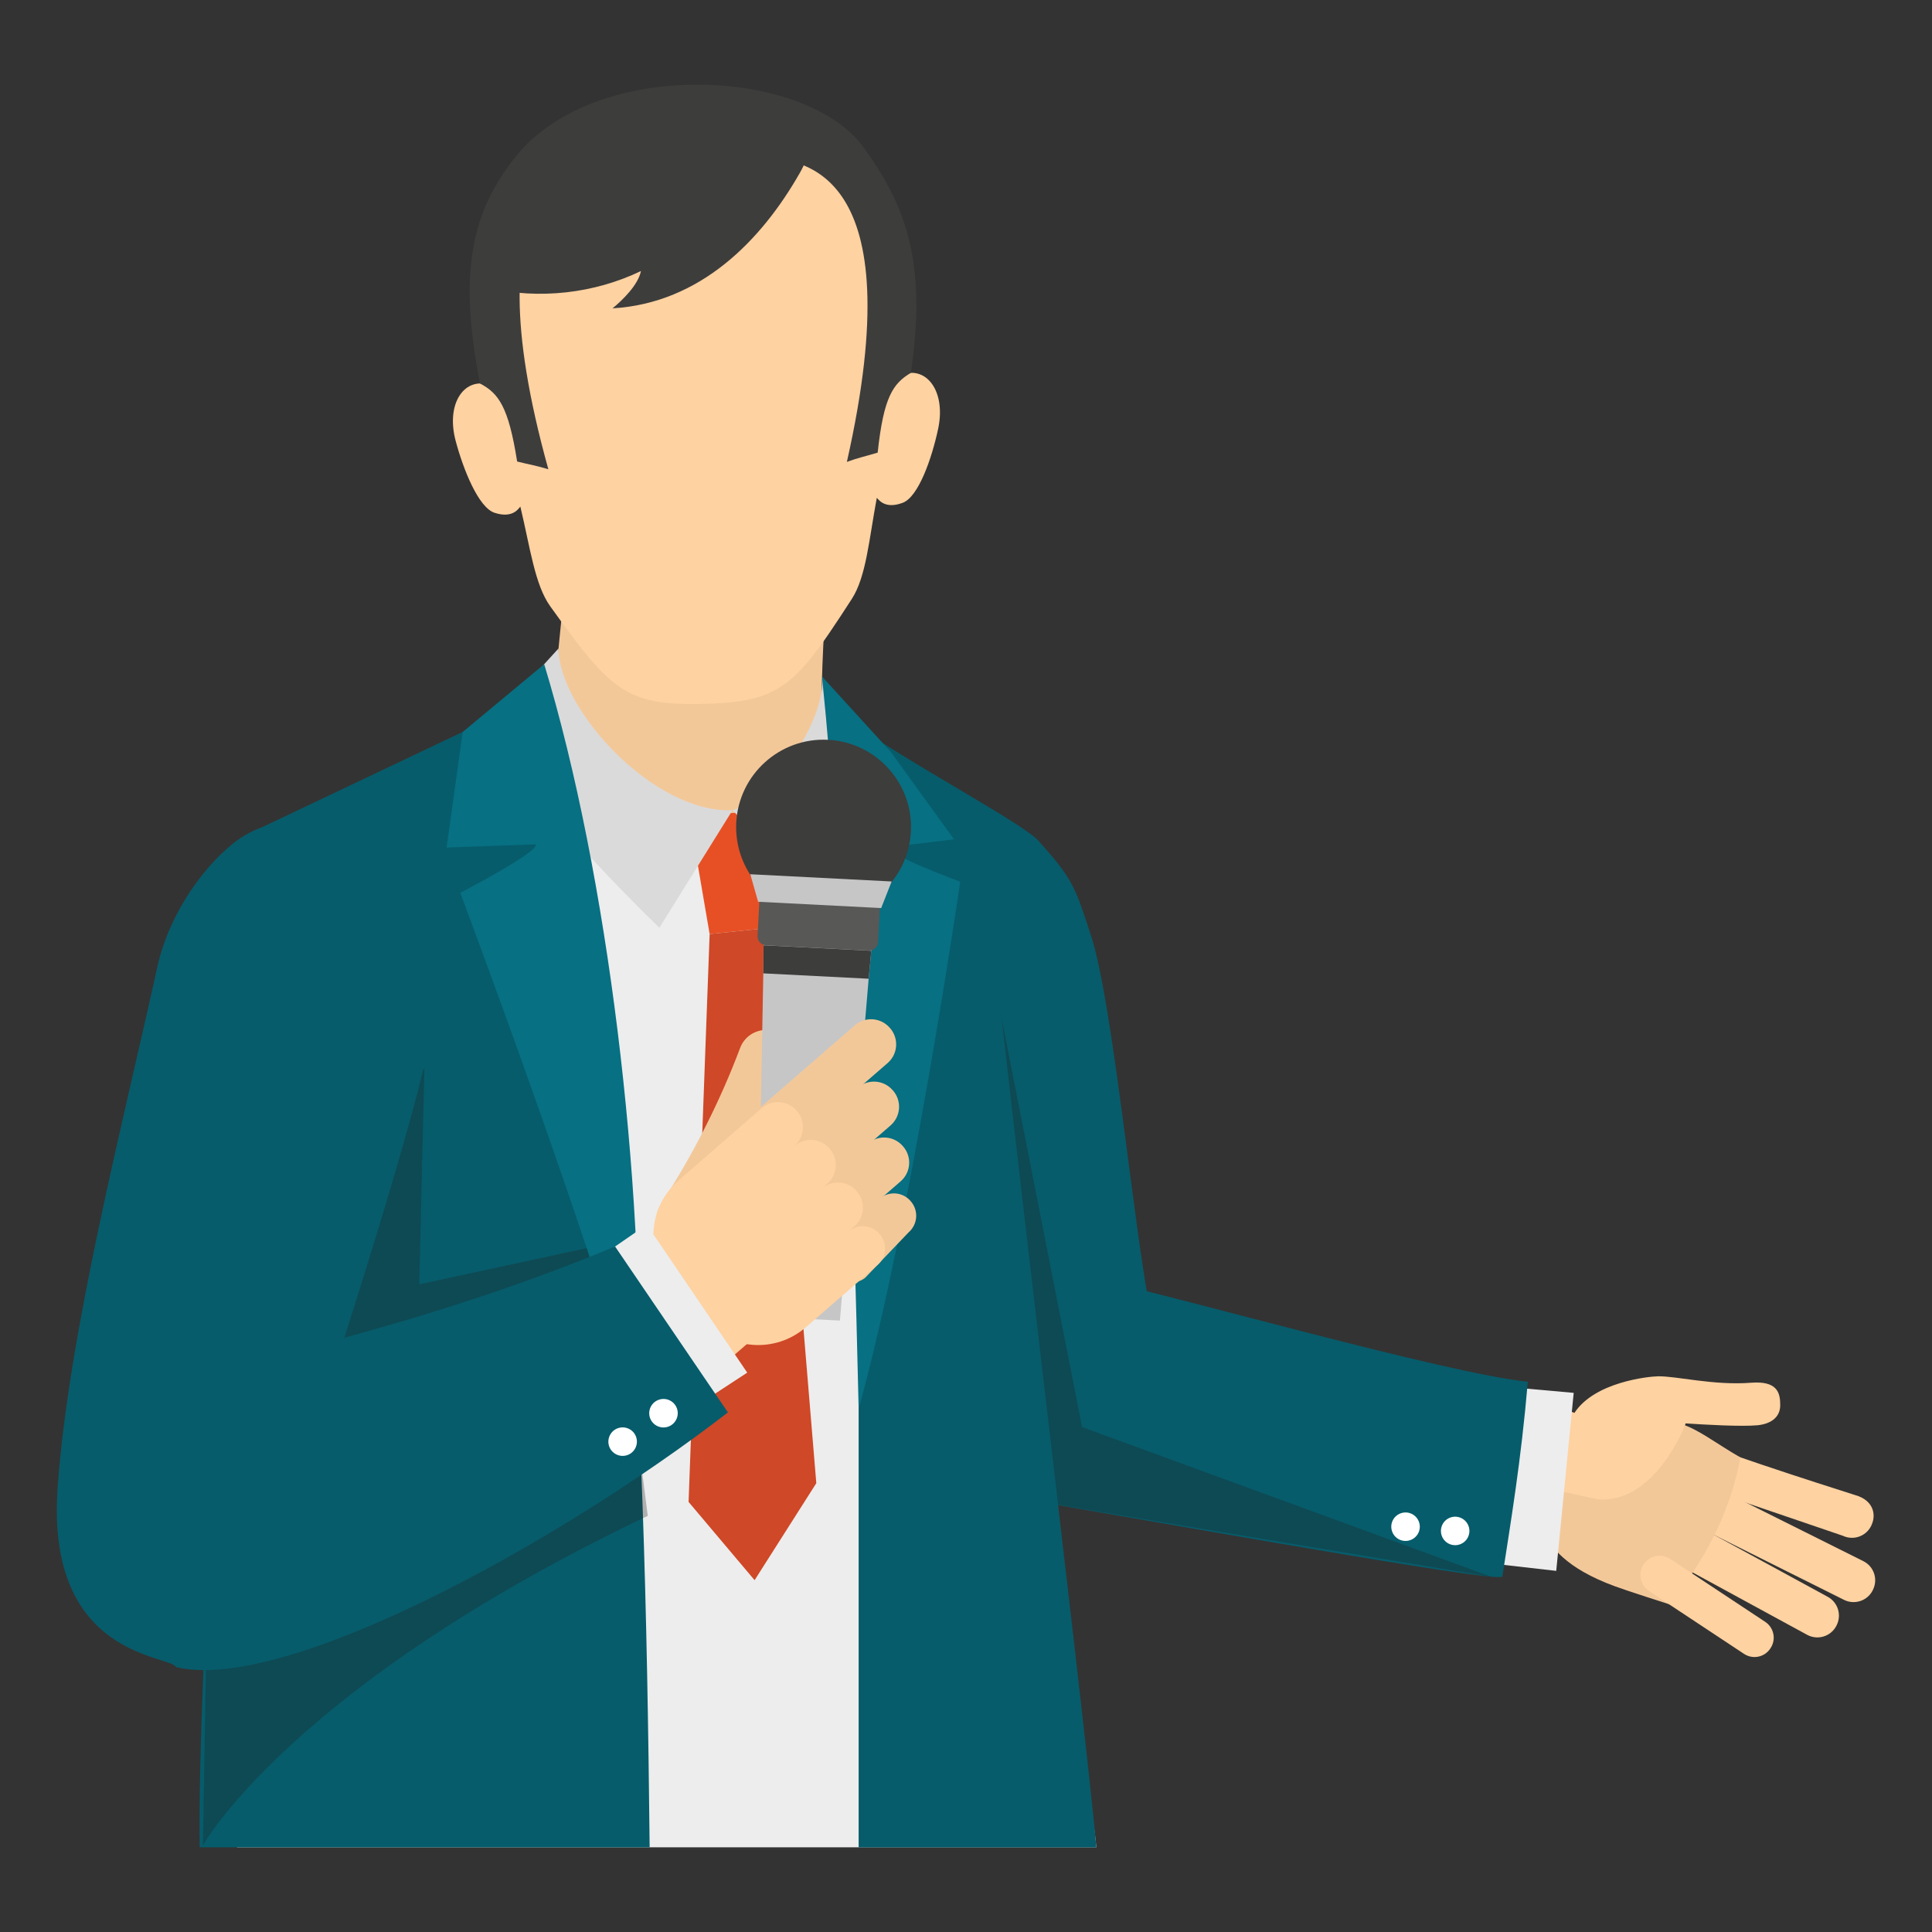 <?xml version="1.0" encoding="utf-8"?>
<!-- Generator: Adobe Illustrator 16.0.0, SVG Export Plug-In . SVG Version: 6.00 Build 0)  -->
<!DOCTYPE svg PUBLIC "-//W3C//DTD SVG 1.1//EN" "http://www.w3.org/Graphics/SVG/1.1/DTD/svg11.dtd">
<svg version="1.1" id="Layer_1" xmlns="http://www.w3.org/2000/svg" xmlns:xlink="http://www.w3.org/1999/xlink" x="0px" y="0px"
	 width="85px" height="85px" viewBox="0 0 85 85" enable-background="new 0 0 85 85" xml:space="preserve">
<rect x="0" y="0" width="85" height="85" fill="#333333" stroke="none"/>
<g>
	<path fill="#FED2A1" d="M81.107,67.581l-0.027-0.013l-7.744-2.64c-0.24-0.102-0.41-0.291-0.5-0.521
		c-0.088-0.223-0.092-0.479,0.012-0.717l0.006-0.018c0.205-0.479,0.236-0.907,0.717-0.701c1.254,0.641,6.562,2.334,8.068,2.813
		c0.773,0.222,0.908,0.838,0.713,1.282l-0.006,0.018C82.141,67.566,81.588,67.786,81.107,67.581z"/>
	<path fill="#FED2A1" d="M82.393,69.965c-0.232,0.466-0.799,0.654-1.266,0.421l-6.842-3.417c-0.465-0.232-0.654-0.798-0.424-1.262
		l0.01-0.019c0.232-0.465,0.797-0.653,1.262-0.422l6.846,3.418c0.467,0.232,0.654,0.797,0.422,1.263L82.393,69.965L82.393,69.965z"
		/>
	<path fill="#FED2A1" d="M73.043,67.335l0.01-0.018c0.248-0.456,0.82-0.624,1.277-0.377l6.086,3.315
		c0.455,0.249,0.623,0.82,0.375,1.276l-0.008,0.017c-0.25,0.457-0.82,0.625-1.277,0.377l-6.086-3.314
		C72.963,68.363,72.795,67.792,73.043,67.335z"/>
	<path fill="#F3C899" d="M67.85,67.299l-3.789-1.34l1.377-4.448l3.246,1.329c0.525-0.84,5.227-0.207,5.227-0.207
		c0.785,0.226,1.553,0.851,2.656,1.487c-0.465,2.643-1.83,4.9-3.137,6.458c0,0-1.799-0.573-2.389-0.791
		C68.893,68.995,68.213,68.062,67.85,67.299L67.85,67.299z"/>
	<path fill="#FED2A1" d="M78.322,61.807v0.021c-0.002,0.55-0.443,0.821-0.992,0.877c-0.697,0.068-2.334-0.025-3.17-0.082
		c0.016,0.028-1.369,3.617-3.92,3.331c-0.004-0.001-0.006-0.003-0.01-0.005l-5.912-1.288l1.432-3.608l3.521,1.105
		c0.891-1.361,3.266-1.599,3.67-1.606c0.799-0.018,2.455,0.412,4.092,0.283C78.18,60.744,78.324,61.26,78.322,61.807L78.322,61.807z
		"/>
	<path fill="#065C6B" d="M50.631,57.771c-0.742-3.575-1.662-13.644-2.627-16.593c-0.715-2.183-0.781-2.472-2.314-4.186
		c-0.686-0.771-5.811-3.473-8.254-5.241c-5.215,5.423-2.736,14.184-0.65,21.066c0.094,0.327,0.195,0.646,0.301,0.97
		c0.014,0.035,0.021,0.07,0.035,0.105c0.064,0.21,0.135,0.419,0.203,0.633c0.9,2.789,1.965,5.669,2.881,8.619
		c0.58,1.86,1.504,2.671,3.049,3.367l7.463-8.727C50.689,57.781,50.656,57.774,50.631,57.771z"/>
	<path fill="#EDEDED" d="M64.021,68.605l0.879-7.713l4.336,0.388l-0.768,7.832L64.021,68.605z"/>
	<path fill="#065C6B" d="M66.096,69.372c-0.037,0.018-0.162,0.011-0.365,0.006c-2.17-0.126-16.615-2.745-21.527-3.556
		c-1.258-0.207-2.113-0.371-2.318-0.451c-0.367-0.156-0.707-0.303-1.02-0.457l5.094-5.698l2.557-2.862
		c3.15,0.651,15.125,4.076,18.701,4.437C66.914,64.335,66.463,66.975,66.096,69.372L66.096,69.372z"/>
	<path fill="#FFFFFF" d="M64.604,67.585c-0.125,0.32-0.49,0.479-0.812,0.354s-0.48-0.491-0.354-0.812c0,0,0,0,0-0.001
		c0.125-0.322,0.49-0.48,0.812-0.354S64.732,67.262,64.604,67.585L64.604,67.585z M62.422,67.398
		c-0.127,0.322-0.492,0.48-0.814,0.354c-0.322-0.127-0.48-0.492-0.354-0.813s0.492-0.479,0.812-0.354
		C62.391,66.712,62.549,67.076,62.422,67.398z"/>
	<polygon opacity="0.3" fill="#231F20" enable-background="new    " points="43.852,43.699 44.061,65.793 65.637,69.382 
		47.607,62.785 	"/>
	<path fill="#EDEDED" d="M10.426,81.274h37.809c-0.498-5.811-9.869-47.159-9.869-47.159l-4.111-0.653l-12.367-1.988
		C21.889,31.474,10.342,76.013,10.426,81.274L10.426,81.274z"/>
	<path fill="#065C6B" d="M21.889,31.474l-10.443,4.96c-0.299,3.327-0.479,6.69-0.777,10.302C9.369,62.612,8.703,76.012,8.785,81.273
		h19.797c-0.219-20.659-0.9-40.286-6.145-49.713L21.889,31.474z M43.301,37.13l-0.633-0.385l-4.303-2.628l-0.588-0.094v47.252
		h10.457C47.736,75.465,43.371,40.083,43.301,37.13L43.301,37.13z"/>
	<path opacity="0.3" fill="#231F20" enable-background="new    " d="M9.467,49.006L8.928,81.188c0,0,3.861-7.002,19.57-14.497
		l-1.525-12.028l-8.527,1.841l0.225-9.472L9.467,49.006z"/>
	<path fill="#FED2A1" d="M72.309,68.834l0.01-0.015c0.256-0.385,0.771-0.49,1.158-0.235l4.186,2.771
		c0.383,0.255,0.49,0.772,0.234,1.156c0,0.001,0,0.002,0,0.002l-0.01,0.015c-0.256,0.386-0.773,0.49-1.158,0.235l-4.186-2.77
		C72.158,69.736,72.053,69.219,72.309,68.834L72.309,68.834z"/>
	<path fill="#F3C899" d="M24.463,29.635l1.02-10.305c4.396,0.519,10.291,1.111,11.336,1.034c0,0-0.656,7.01-0.666,10.253
		C36.842,39.057,27.062,39.229,24.463,29.635z"/>
	<path fill="#E75025" d="M31.221,41.095l2.662-0.275l0.559-5.296c-2.076,0.329-3.223,0.294-4.146,0.172L31.221,41.095L31.221,41.095
		z"/>
	<path fill="#DBDADA" d="M32.227,35.647l4.396,4.531c0.561-2.558,1.887-5.059,1.596-6.616l-2.055-3.801
		C36.381,31.537,34.104,35.06,32.227,35.647z"/>
	<path fill="#DBDADA" d="M32.227,35.647l-3.219,5.172c-3.096-3.041-6.312-6.417-7.121-9.345l2.686-2.945
		C24.57,31.166,28.719,35.79,32.227,35.647L32.227,35.647z"/>
	<path fill="#CF4827" d="M31.221,41.095l2.662-0.275l2.031,24.434l-2.715,4.267l-2.904-3.442L31.221,41.095z"/>
	<path fill="#077082" d="M28.104,62.229c-2.266-8.071-7.855-22.949-7.855-22.949s3.559-1.849,3.307-2.131l-3.908,0.139l0.707-5.084
		l3.588-2.982C26.77,38.566,28.34,51.91,28.104,62.229z M37.777,61.979c2.264-8.07,4.471-23.187,4.471-23.187
		s-3.361-1.238-3.111-1.521l2.836-0.344l-2.766-3.828l-3.043-3.337C37.123,39.087,37.539,51.66,37.777,61.979z"/>
	<path fill="#065C6B" d="M14.139,61.992c0,0,4.619-14.087,4.822-16.75c0.201-2.664-0.891-5.255-2.645-7.183
		c-1.756-1.927-4.107-2.546-6.109-0.911c-1.521,1.243-2.838,3.359-3.273,5.339C5.424,49.36,3.01,58.663,2.535,65.464
		C2.012,72.948,7.49,72.8,7.748,73.348l7.398-8.784C15.092,64.532,14.139,61.992,14.139,61.992L14.139,61.992z"/>
	<g>
		<path fill="#F3C899" d="M29.42,54.624c-0.006-0.005-0.012-0.011-0.02-0.015c-0.572-0.335-0.691-1.078-0.311-1.653
			c1.447-2.231,2.604-4.539,3.479-6.864c0.234-0.604,0.896-0.918,1.516-0.717c0.008,0.003,0.018,0.005,0.023,0.008
			c0.619,0.2,0.949,0.871,0.703,1.512c-0.908,2.447-2.105,4.875-3.602,7.222C30.812,54.728,29.992,54.959,29.42,54.624L29.42,54.624
			z"/>
		<path fill="#3D3D3C" d="M40.076,36.586c-0.109,2.122-1.918,3.754-4.039,3.645c-2.121-0.107-3.752-1.917-3.645-4.038
			c0.109-2.121,1.918-3.753,4.037-3.645C38.553,32.656,40.186,34.465,40.076,36.586L40.076,36.586z"/>
		<path fill="#C7C6C6" d="M38.475,40.094l-0.143,1.738l-0.115,1.229L36.953,58.1l-3.648-0.188l0.277-15.088l0.01-1.235l0.037-1.743
			L38.475,40.094z"/>
		<path fill="#585857" d="M38.221,41.821l-4.518-0.231c-0.217-0.011-0.383-0.196-0.373-0.413c0,0,0,0,0-0.001l0.107-2.095
			l5.305,0.271l-0.107,2.094C38.625,41.665,38.439,41.832,38.221,41.821L38.221,41.821z"/>
		<path fill="#C7C6C6" d="M38.768,39.951l-5.414-0.277l-0.344-1.211l6.219,0.318L38.768,39.951z"/>
		<path fill="#3D3D3C" d="M38.332,41.831l-0.115,1.229l-4.635-0.236l0.012-1.235L38.332,41.831z"/>
		<path fill="#FED2A1" d="M29.906,61.698l-4.182-4.813l4.395-3.818l4.182,4.814L29.906,61.698z"/>
		<path fill="#F3C899" d="M30.871,52.435l-0.014-0.016c-0.395-0.454-0.348-1.144,0.107-1.535l6.646-5.774
			c0.453-0.395,1.141-0.347,1.535,0.108l0.016,0.016c0.393,0.454,0.346,1.143-0.109,1.535l-6.645,5.774
			C31.953,52.938,31.266,52.889,30.871,52.435L30.871,52.435z"/>
		<path fill="#F3C899" d="M34.582,52.065l-0.014-0.016c-0.395-0.454-0.346-1.142,0.107-1.536l3.062-2.659
			c0.455-0.395,1.141-0.347,1.535,0.108l0.016,0.016c0.395,0.454,0.346,1.143-0.107,1.536l-3.062,2.659
			C35.664,52.568,34.977,52.521,34.582,52.065L34.582,52.065z"/>
		<path fill="#F3C899" d="M35.525,54.094l-0.016-0.016c-0.395-0.454-0.346-1.143,0.107-1.536l2.566-2.229
			c0.453-0.395,1.141-0.347,1.535,0.106l0.016,0.018c0.395,0.454,0.346,1.142-0.107,1.535l-2.566,2.229
			C36.605,54.597,35.918,54.549,35.525,54.094L35.525,54.094z"/>
		<path fill="#F3C899" d="M36.334,56.1l-0.014-0.015c-0.35-0.403-0.307-1.015,0.096-1.364l2.279-1.98
			c0.404-0.35,1.014-0.307,1.365,0.098l0.012,0.014c0.35,0.403,0.307,1.014-0.096,1.364l-1.912,2.001
			C37.66,56.565,36.684,56.504,36.334,56.1L36.334,56.1z"/>
		<path fill="#FED2A1" d="M30.939,58.074l-1.406-1.617c-1.16-1.336-1.02-3.358,0.316-4.52l1.979-1.719l5.607,6.454l-1.979,1.718
			C34.123,59.552,32.1,59.41,30.939,58.074z"/>
		<path fill="#FED2A1" d="M37.135,56.934l1.471-1.277c0.402-0.35,0.445-0.96,0.096-1.362l-0.014-0.017
			c-0.35-0.401-0.959-0.443-1.363-0.095l0.268-0.231c0.453-0.396,0.502-1.082,0.107-1.535l-0.014-0.019
			c-0.396-0.453-1.082-0.501-1.537-0.106l0.248-0.215c0.455-0.396,0.502-1.082,0.107-1.535l-0.014-0.019
			c-0.395-0.453-1.082-0.501-1.537-0.106c0.455-0.395,0.502-1.081,0.109-1.536l-0.016-0.017c-0.395-0.453-1.082-0.502-1.537-0.107
			l-1.984,1.725L37.135,56.934z"/>
		<g>
			<path fill="#EDEDED" d="M29.127,62.843l-4.252-6.493l3.582-2.473l4.418,6.513L29.127,62.843z"/>
		</g>
		<path fill="#065C6B" d="M10.742,60.029L7.748,73.348c4.75,1.129,16.688-5.354,24.277-11.207l-4.965-7.302
			C19.262,58.11,11.627,59.69,10.742,60.029z"/>
		<path fill="#FFFFFF" d="M29.787,61.978c0.107,0.329-0.072,0.686-0.4,0.793c-0.33,0.108-0.684-0.071-0.793-0.399
			c-0.107-0.328,0.07-0.684,0.4-0.791c0-0.001,0-0.001,0-0.001C29.322,61.471,29.678,61.648,29.787,61.978z M27.99,63.23
			c0.107,0.329-0.072,0.685-0.4,0.792c-0.33,0.107-0.684-0.071-0.793-0.399l0,0c-0.107-0.329,0.072-0.685,0.4-0.792
			C27.527,62.723,27.881,62.9,27.99,63.23L27.99,63.23z"/>
	</g>
	<g>
		<path fill="#FED2A1" d="M30.307,4.811c-5.322,0.145-9.457,3.777-8.867,10.072c0.068,0.729,0.174,1.428,0.34,2.159
			c-1.205-0.635-2.207,0.569-1.734,2.351c0.334,1.255,1.002,2.935,1.711,3.167c0.85,0.281,1.088-0.25,1.137-0.269
			c0.432,1.811,0.635,3.434,1.312,4.381c0.805,1.121,1.424,1.963,1.996,2.594c1.297,1.431,2.348,1.763,4.736,1.704h0.014
			c0.006,0,0.01,0,0.014-0.001c2.391-0.058,3.422-0.442,4.646-1.934c0.541-0.659,1.119-1.531,1.867-2.689
			c0.631-0.979,0.754-2.61,1.096-4.441c0.049,0.016,0.312,0.534,1.148,0.213c0.695-0.27,1.281-1.979,1.551-3.249
			c0.385-1.803-0.676-2.955-1.848-2.263c0.129-0.736,0.199-1.439,0.232-2.172C39.939,8.117,35.629,4.691,30.307,4.811z"/>
		<path fill="#3D3D3C" d="M22.699,6.879c-1.971,2.445-2.533,5.117-1.582,9.993c0.812,0.425,1.254,1.009,1.635,3.433
			c0.586,0.146,0.838,0.177,1.373,0.341C20.543,7.759,25.566,7.375,26.939,7.062c1.117-0.254,5.713-0.367,6.84-0.168
			c1.387,0.243,6.424,0.379,3.48,13.427c0.525-0.19,0.777-0.233,1.355-0.407c0.26-2.44,0.672-3.045,1.465-3.512
			c0.707-4.916-0.238-7.354-2.072-9.901C35.461,2.962,26.221,2.509,22.699,6.879z"/>
		<path fill="#3D3D3C" d="M33.48,4.734c0.676-0.014,1.449,0.012,1.887,0.527c0.541,0.641,0.236,1.622-0.18,2.35
			c-1.684,2.955-4.365,5.726-8.238,5.955c0.416-0.341,1.125-1.018,1.25-1.641c-2.064,0.99-4.467,1.257-6.699,0.747
			c0.633-1.918,1.314-3.912,2.744-5.337c1.164-1.157,2.736-1.836,4.34-2.182S31.84,4.771,33.48,4.734z"/>
	</g>
</g>
</svg>
